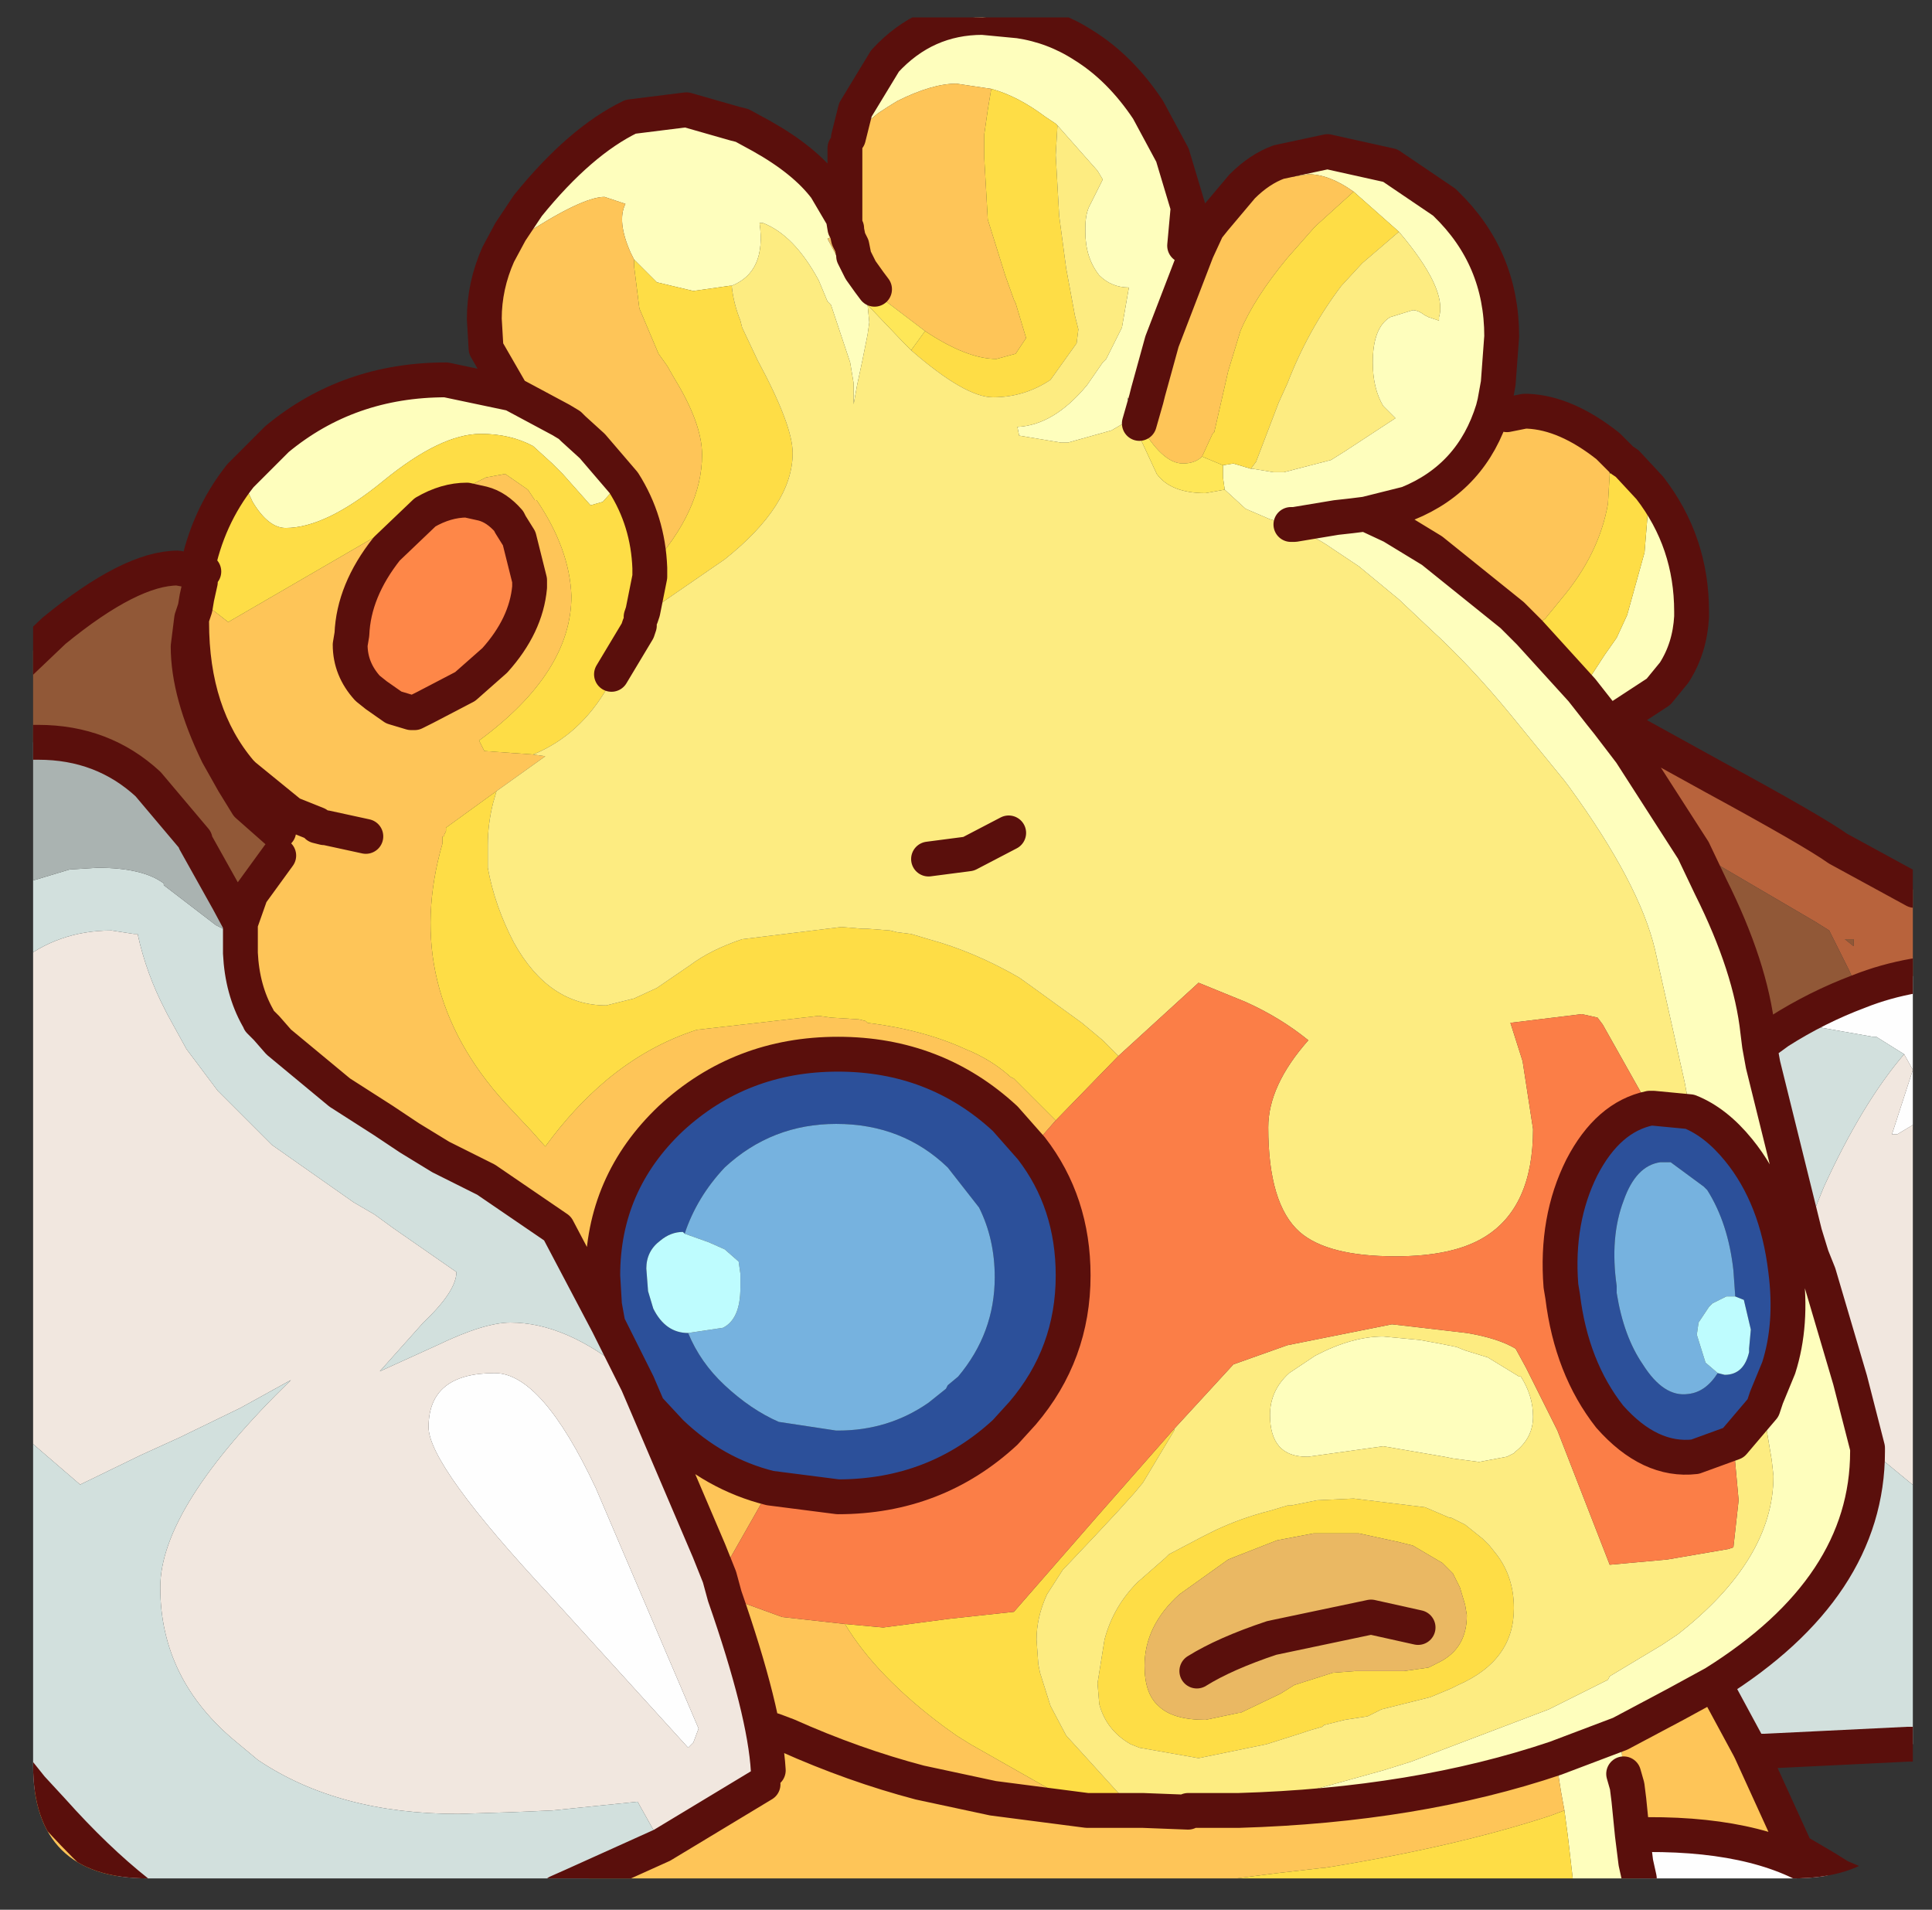 <?xml version="1.0" encoding="UTF-8" standalone="no"?>
<svg xmlns:ffdec="https://www.free-decompiler.com/flash" xmlns:xlink="http://www.w3.org/1999/xlink" ffdec:objectType="frame" height="54.8px" width="55.45px" xmlns="http://www.w3.org/2000/svg">
  <rect width="100%" height="100%" fill="#333333" stroke="none"/>
  <g transform="matrix(1.0, 0.0, 0.0, 1.0, 0.95, 0.5)">
    <clipPath id="clipPath0" transform="matrix(1.0, 0.0, 0.0, 1.0, 0.0, 0.0)">
      <path d="M50.5 0.0 Q53.95 0.0 53.95 3.3 L53.95 50.15 Q53.95 53.4 50.5 53.4 L3.3 53.4 Q0.0 53.4 0.0 50.15 L0.0 3.3 Q0.0 0.0 3.3 0.0 L50.5 0.0" fill="#000000" fill-rule="evenodd" stroke="none"/>
    </clipPath>
    <g clip-path="url(#clipPath0)">
      <use ffdec:characterId="2" height="54.8" transform="matrix(1.0, 0.0, 0.0, 1.0, -0.95, -0.5)" width="55.45" xlink:href="#shape1"/>
    </g>
    <use ffdec:characterId="3" height="53.4" transform="matrix(1.0, 0.0, 0.0, 1.0, 0.0, 0.0)" width="53.95" xlink:href="#shape2"/>
  </g>
  <defs>
    <g id="shape1" transform="matrix(1.0, 0.0, 0.0, 1.0, 0.95, 0.5)">
      <path d="M35.75 4.15 L37.15 3.85 38.95 4.25 40.5 5.3 40.55 5.35 Q42.15 6.9 42.15 9.15 L42.05 10.5 41.95 11.05 41.9 11.25 Q41.3 13.2 39.45 13.95 L38.25 14.25 37.85 14.3 37.4 14.35 36.2 14.55 36.1 14.55 36.2 14.55 37.4 14.35 37.85 14.3 38.25 14.25 39.0 14.6 40.15 15.3 42.45 17.15 42.5 17.2 42.95 17.65 44.45 19.3 45.1 18.3 45.45 17.8 45.75 17.15 46.25 15.35 46.4 13.5 Q47.6 15.05 47.6 17.05 L47.6 17.2 Q47.55 18.1 47.1 18.8 L46.65 19.35 45.35 20.2 45.2 20.25 45.0 20.0 44.45 19.3 45.0 20.0 45.2 20.25 45.85 21.1 47.65 23.9 48.15 24.95 Q49.3 27.25 49.5 29.1 L49.55 29.5 49.65 30.05 50.85 34.9 51.05 35.55 51.25 36.05 52.15 39.1 52.65 41.05 52.65 41.15 Q52.65 45.05 48.25 47.8 L47.15 48.4 45.55 49.25 43.7 49.95 45.55 49.25 45.65 50.4 45.7 50.75 45.6 50.8 45.7 51.0 45.8 51.15 45.9 52.15 46.0 52.95 46.1 53.4 46.1 53.5 46.1 53.7 46.15 53.8 44.25 53.8 44.2 53.5 44.05 52.2 43.95 51.45 43.85 50.9 43.7 49.95 Q39.7 51.3 34.6 51.45 L38.75 50.3 39.55 50.05 43.5 48.55 45.2 47.7 45.25 47.6 46.75 46.7 47.2 46.4 Q49.95 44.25 49.95 41.85 L49.9 41.4 49.65 39.9 49.75 39.6 50.1 38.75 Q50.5 37.5 50.3 35.95 50.05 33.85 48.95 32.5 48.3 31.7 47.55 31.4 L47.55 31.35 47.4 30.55 46.55 26.75 Q46.1 24.85 44.1 22.1 L43.95 21.9 42.4 20.0 Q41.25 18.6 40.1 17.55 L39.2 16.7 38.05 15.75 37.3 15.25 Q36.95 15.0 36.6 14.85 L36.1 14.55 35.85 14.5 35.5 14.4 34.8 14.1 34.2 13.55 34.15 13.2 34.15 12.85 34.45 12.8 34.95 12.95 35.0 12.95 35.6 13.05 35.9 13.05 37.25 12.7 37.65 12.45 39.1 11.5 38.75 11.15 Q38.45 10.65 38.45 9.9 38.45 8.9 38.95 8.6 L39.6 8.4 Q39.75 8.4 39.95 8.55 L40.05 8.6 40.35 8.7 40.35 8.6 Q40.6 7.8 39.2 6.15 L37.9 5.0 Q37.2 4.5 36.6 4.5 L35.95 4.6 35.75 4.15 M5.95 13.15 L7.0 12.1 Q9.05 10.4 11.85 10.4 L13.75 10.8 15.15 11.55 15.4 11.7 15.5 11.8 16.05 12.3 16.95 13.35 16.75 13.45 16.35 13.9 16.0 14.0 15.2 13.1 15.1 13.0 14.9 12.8 14.35 12.3 Q13.7 11.95 12.85 11.95 11.7 11.95 10.05 13.3 8.4 14.65 7.25 14.65 6.75 14.65 6.3 13.9 L5.95 13.15 M13.7 6.15 L14.2 5.4 Q15.7 3.55 17.15 2.85 L18.75 2.65 20.15 3.05 20.35 3.1 20.9 3.4 Q22.15 4.1 22.75 4.9 L23.25 5.75 23.15 5.85 23.15 6.2 22.8 6.35 23.25 7.2 23.35 7.4 23.4 7.5 23.8 8.05 23.95 8.25 24.0 8.75 23.95 9.1 23.8 9.85 23.65 10.55 23.55 11.1 23.55 10.5 23.45 9.9 22.9 8.25 22.8 8.15 22.55 7.55 Q21.85 6.25 20.95 5.9 L20.85 5.9 Q21.05 7.3 20.05 7.7 L20.0 7.7 18.95 7.85 17.9 7.6 17.25 6.95 17.15 6.75 Q16.75 5.85 17.0 5.35 L16.4 5.15 Q15.75 5.15 14.0 6.3 L13.7 6.15 M23.4 3.45 L23.6 2.65 24.45 1.25 Q25.6 0.0 27.25 0.0 L28.3 0.1 Q29.3 0.25 30.15 0.8 31.2 1.45 32.0 2.65 L32.7 3.95 33.15 5.45 33.05 6.55 33.4 6.7 32.4 9.3 32.0 10.75 31.95 10.95 31.5 11.05 31.4 10.9 31.45 11.05 31.5 11.1 31.55 11.5 30.95 11.85 29.7 12.2 29.5 12.2 28.3 12.0 28.25 11.75 Q29.3 11.7 30.25 10.55 L30.7 9.9 30.8 9.8 31.25 8.9 31.45 7.75 Q30.95 7.75 30.6 7.4 30.2 6.9 30.2 6.15 L30.2 6.05 Q30.2 5.6 30.35 5.35 L30.7 4.65 30.55 4.4 29.4 3.1 29.35 3.05 29.05 2.85 Q28.25 2.25 27.5 2.05 L26.5 1.9 Q25.8 1.9 24.8 2.4 24.55 2.55 24.25 2.75 L23.4 3.45 M42.65 39.0 L42.7 39.0 Q43.05 39.55 43.05 40.15 43.05 40.75 42.55 41.15 L42.5 41.2 42.3 41.3 41.5 41.45 40.75 41.35 40.5 41.3 38.75 41.0 36.6 41.3 36.55 41.3 Q35.5 41.3 35.5 40.1 35.5 39.4 36.05 38.9 L36.8 38.4 Q37.85 37.85 38.75 37.85 L39.8 37.95 40.35 38.05 40.85 38.15 41.1 38.25 41.75 38.45 42.65 39.0 M5.95 21.65 L6.05 21.75 7.4 22.85 7.0 23.35 6.15 22.6 5.75 21.95 5.95 21.65" fill="#ffffbe" fill-rule="evenodd" stroke="none"/>
      <path d="M35.75 4.15 L35.95 4.6 36.6 4.5 Q37.2 4.5 37.9 5.0 L36.85 5.95 36.75 6.05 36.0 6.9 Q35.05 8.05 34.65 9.0 L34.3 10.15 33.9 11.9 33.85 11.95 33.55 12.6 Q33.35 12.8 33.0 12.8 32.4 12.8 31.75 11.65 L31.95 10.95 32.0 10.75 32.4 9.3 33.4 6.7 33.7 6.05 33.9 5.8 34.7 4.85 Q35.2 4.35 35.75 4.15 M39.45 13.95 Q41.3 13.2 41.9 11.25 L42.3 11.4 42.8 11.3 42.9 11.3 Q44.0 11.35 45.2 12.3 L45.25 13.1 45.2 13.95 Q44.95 15.4 43.85 16.7 L43.4 17.25 43.2 17.4 42.95 17.65 42.5 17.2 42.45 17.15 40.15 15.3 39.0 14.6 39.45 13.95 M49.3 49.75 L50.6 52.6 51.45 53.1 51.35 53.3 Q49.45 52.05 45.9 52.15 L45.8 51.15 45.75 50.75 45.65 50.4 45.75 50.75 45.8 51.15 45.7 51.0 45.6 50.8 45.7 50.75 45.65 50.4 45.55 49.25 47.15 48.4 48.25 47.8 49.25 49.65 49.3 49.75 M29.8 53.8 L21.8 53.8 19.75 53.8 15.55 53.8 15.5 53.6 18.05 52.45 20.95 50.7 21.1 50.3 Q21.0 48.6 19.85 45.3 L21.5 45.9 23.3 46.1 Q24.2 47.6 26.15 49.05 L26.5 49.3 26.9 49.55 30.25 51.45 27.55 51.1 25.45 50.65 Q23.55 50.15 21.65 49.3 L21.25 49.15 21.65 49.3 Q23.55 50.15 25.45 50.65 L27.55 51.1 30.25 51.45 31.0 51.45 31.15 51.45 31.85 51.45 33.15 51.5 33.15 51.45 34.6 51.45 Q39.7 51.3 43.7 49.95 L43.85 50.9 43.95 51.45 43.55 51.6 Q40.8 52.5 37.05 53.1 L37.0 53.1 35.7 53.25 33.75 53.5 29.8 53.8 M3.0 53.8 L-0.45 53.8 -0.45 52.7 -0.45 50.3 -0.05 50.8 0.55 51.45 Q1.8 52.85 3.0 53.8 M13.75 10.8 L13.0 9.5 12.95 8.65 Q12.95 7.7 13.35 6.8 L13.7 6.15 14.0 6.3 Q15.75 5.15 16.4 5.15 L17.0 5.35 Q16.75 5.85 17.15 6.75 L17.25 6.95 17.25 7.15 17.4 8.35 17.95 9.65 18.2 10.0 18.4 10.35 Q19.2 11.65 19.2 12.55 19.2 14.15 17.7 15.8 17.65 14.45 16.95 13.35 L16.05 12.3 15.5 11.8 15.4 11.7 15.15 11.55 13.75 10.8 M23.3 6.05 L23.3 5.9 23.3 5.75 23.3 4.5 23.3 3.75 23.4 3.45 24.25 2.75 Q24.55 2.55 24.8 2.4 25.8 1.9 26.5 1.9 L27.5 2.05 27.4 2.65 27.3 3.35 27.3 4.05 27.4 5.8 27.9 7.4 28.15 8.1 28.2 8.2 28.5 9.2 28.2 9.65 27.65 9.8 Q26.8 9.8 25.6 9.0 L24.35 8.05 24.15 7.8 24.0 7.6 23.75 7.25 23.65 7.05 23.55 6.85 23.55 6.8 23.5 6.55 23.4 6.35 23.35 6.1 23.35 6.05 23.3 6.05 M14.35 21.15 L14.7 21.2 13.3 22.2 11.85 23.25 11.85 23.35 11.8 23.45 11.8 23.5 11.75 23.5 11.75 23.65 11.75 23.7 Q10.55 27.85 13.55 31.15 L14.3 31.95 14.7 32.4 Q15.5 31.3 16.45 30.5 17.65 29.5 19.05 29.05 L22.55 28.65 22.9 28.7 23.7 28.75 23.9 28.8 23.95 28.85 Q25.55 29.05 26.75 29.6 27.5 29.9 28.05 30.4 L28.15 30.45 29.35 31.65 28.65 32.45 27.9 31.6 Q25.9 29.75 23.1 29.75 20.3 29.75 18.3 31.6 16.35 33.45 16.35 36.1 L16.4 36.95 16.5 37.5 15.05 34.75 13.0 33.35 11.7 32.7 10.8 32.15 10.05 31.65 8.8 30.85 7.05 29.4 6.7 29.0 6.5 28.8 6.45 28.7 Q6.0 27.9 5.95 26.85 L5.95 26.65 5.95 26.2 5.95 26.05 5.95 26.0 6.25 25.15 7.05 24.05 7.05 23.35 7.0 23.35 7.4 22.85 6.05 21.75 5.95 21.65 Q4.55 20.0 4.55 17.35 L4.55 17.25 4.65 16.95 4.7 16.65 5.6 17.35 11.2 14.1 13.0 13.2 13.55 13.1 14.2 13.55 14.4 13.85 14.45 13.85 Q15.4 15.25 15.45 16.6 15.45 18.8 12.8 20.75 L12.95 21.05 14.35 21.15 M21.15 42.2 L19.7 44.75 19.4 44.0 17.65 39.9 18.3 40.6 Q19.55 41.8 21.15 42.2 M9.1 18.0 Q9.1 18.7 9.6 19.25 L9.85 19.45 10.35 19.8 10.85 19.95 10.95 19.95 11.25 19.8 12.4 19.2 13.25 18.45 Q14.15 17.45 14.25 16.35 L14.25 16.15 13.95 14.95 13.7 14.55 13.65 14.45 Q13.3 14.05 12.9 13.95 L12.45 13.85 Q11.85 13.85 11.25 14.2 L10.15 15.25 Q9.2 16.45 9.15 17.7 L9.1 18.0 M8.15 23.2 L8.15 23.15 7.4 22.85 8.15 23.15 8.15 23.2 8.0 23.35 8.4 23.25 8.35 23.25 8.15 23.2 M9.55 23.5 L8.4 23.25 9.55 23.5 M-0.45 52.7 L-0.35 52.05 -0.05 50.8 -0.35 52.05 -0.45 52.7" fill="#ffc658" fill-rule="evenodd" stroke="none"/>
      <path d="M37.9 5.0 L39.2 6.15 38.15 7.05 37.55 7.7 Q36.6 8.95 36.0 10.5 L35.75 11.05 35.1 12.75 34.95 12.95 34.45 12.8 34.15 12.85 33.55 12.6 33.85 11.95 33.9 11.9 34.3 10.15 34.65 9.0 Q35.05 8.05 36.0 6.9 L36.75 6.05 36.85 5.95 37.9 5.0 M45.6 12.7 L45.75 12.8 46.4 13.5 46.25 15.35 45.75 17.15 45.45 17.8 45.1 18.3 44.45 19.3 42.95 17.65 43.2 17.4 43.4 17.25 43.85 16.7 Q44.95 15.4 45.2 13.95 L45.25 13.1 45.6 12.7 M44.25 53.8 L29.8 53.8 33.75 53.5 35.7 53.25 37.0 53.1 37.05 53.1 Q40.8 52.5 43.55 51.6 L43.95 51.45 44.05 52.2 44.2 53.5 44.25 53.8 M4.7 15.9 Q5.0 14.35 5.95 13.15 L6.3 13.9 Q6.75 14.65 7.25 14.65 8.4 14.65 10.05 13.3 11.7 11.95 12.85 11.95 13.7 11.95 14.35 12.3 L14.9 12.8 15.1 13.0 15.2 13.1 16.0 14.0 16.35 13.9 16.75 13.45 16.95 13.35 Q17.65 14.45 17.7 15.8 19.2 14.15 19.2 12.55 19.2 11.65 18.4 10.35 L18.2 10.0 17.95 9.65 17.4 8.35 17.25 7.15 17.25 6.95 17.9 7.6 18.95 7.85 20.0 7.7 20.05 7.7 Q20.1 8.2 20.3 8.7 L20.35 8.9 20.8 9.85 Q21.8 11.7 21.8 12.5 21.8 14.0 19.85 15.55 L17.6 17.1 17.45 17.2 17.4 17.45 17.35 17.6 16.6 18.85 16.5 19.2 Q15.7 20.6 14.35 21.15 L12.95 21.05 12.8 20.75 Q15.45 18.8 15.45 16.6 15.4 15.25 14.45 13.85 L14.4 13.85 14.2 13.55 13.55 13.1 13.0 13.2 11.2 14.1 5.6 17.35 4.7 16.65 4.8 16.2 4.9 15.9 4.7 15.9 M32.75 40.5 L32.75 40.55 31.85 42.05 31.6 42.35 31.15 42.85 30.45 43.6 29.55 44.55 29.1 45.25 Q28.8 45.9 28.8 46.55 L28.85 47.25 28.9 47.5 29.2 48.45 29.65 49.3 31.15 50.95 31.0 51.45 30.25 51.45 26.9 49.55 26.5 49.3 26.15 49.05 Q24.2 47.6 23.3 46.1 L24.4 46.2 26.3 45.95 28.15 45.75 30.55 43.0 32.75 40.5 M40.7 43.05 L41.1 43.25 41.6 43.65 41.8 43.85 42.0 44.1 Q42.5 44.75 42.5 45.65 42.5 47.15 40.9 47.85 L40.7 47.95 40.1 48.2 38.7 48.55 38.3 48.75 37.65 48.85 37.05 49.0 37.0 49.05 36.65 49.15 36.35 49.25 35.4 49.55 33.45 49.95 31.75 49.65 31.5 49.55 Q30.8 49.15 30.6 48.4 L30.55 47.8 30.75 46.55 Q31.0 45.6 31.7 44.9 L32.5 44.2 32.6 44.1 33.55 43.6 33.95 43.4 Q34.7 43.05 35.5 42.85 L36.0 42.7 36.1 42.7 36.85 42.55 37.9 42.5 39.95 42.75 40.65 43.05 40.7 43.05 M41.15 45.85 L41.1 45.55 40.95 45.05 40.75 44.65 40.65 44.55 40.45 44.35 39.6 43.85 39.2 43.75 38.05 43.5 37.4 43.5 37.0 43.5 36.75 43.5 35.7 43.7 34.55 44.15 34.3 44.25 33.95 44.5 32.9 45.25 Q31.9 46.15 31.9 47.3 31.9 48.1 32.3 48.45 32.7 48.85 33.65 48.85 L34.6 48.65 34.65 48.65 35.8 48.1 36.2 47.85 37.3 47.5 37.95 47.45 39.25 47.45 39.35 47.45 40.05 47.35 40.35 47.2 Q41.15 46.8 41.15 45.85 M27.5 2.05 Q28.25 2.25 29.05 2.85 L29.35 3.05 29.4 3.1 29.35 3.95 29.45 5.7 29.65 7.2 29.9 8.55 30.0 8.95 29.95 9.35 29.2 10.4 Q28.45 10.9 27.55 10.9 26.75 10.9 25.2 9.55 L25.6 9.0 Q26.8 9.8 27.65 9.8 L28.2 9.65 28.5 9.2 28.2 8.2 28.15 8.1 27.9 7.4 27.4 5.8 27.3 4.05 27.3 3.35 27.4 2.65 27.5 2.05 M13.3 22.2 L13.2 22.55 Q13.05 23.15 13.05 23.75 L13.05 24.4 Q13.25 25.5 13.8 26.55 14.8 28.35 16.45 28.35 L17.25 28.15 17.9 27.85 18.85 27.2 Q19.45 26.75 20.35 26.45 L23.2 26.1 23.8 26.15 23.85 26.15 23.95 26.15 24.6 26.2 24.8 26.25 25.2 26.3 25.7 26.45 Q27.0 26.8 28.3 27.55 L28.65 27.8 30.1 28.85 30.7 29.35 31.15 29.8 29.35 31.65 28.15 30.45 28.05 30.4 Q27.5 29.9 26.75 29.6 25.55 29.05 23.95 28.85 L23.9 28.8 23.7 28.75 22.9 28.7 22.55 28.65 19.05 29.05 Q17.65 29.5 16.45 30.5 15.5 31.3 14.7 32.4 L14.3 31.95 13.55 31.15 Q10.55 27.85 11.75 23.7 L11.75 23.65 11.75 23.5 11.8 23.5 11.8 23.45 11.85 23.35 11.85 23.25 13.3 22.2 M17.7 15.8 L17.7 16.05 17.7 15.95 17.7 15.8 M17.45 17.2 L17.5 17.05 17.7 16.05 17.5 17.05 17.45 17.2" fill="#ffde46" fill-rule="evenodd" stroke="none"/>
      <path d="M39.2 6.15 Q40.6 7.8 40.35 8.6 L40.35 8.7 40.05 8.6 39.95 8.55 Q39.75 8.4 39.6 8.4 L38.95 8.6 Q38.45 8.9 38.45 9.9 38.45 10.65 38.75 11.15 L39.1 11.5 37.65 12.45 37.25 12.7 35.9 13.05 35.6 13.05 35.0 12.95 34.95 12.95 35.1 12.75 35.75 11.05 36.0 10.5 Q36.6 8.95 37.55 7.7 L38.15 7.05 39.2 6.15 M34.2 13.55 L34.8 14.1 35.5 14.4 35.85 14.5 36.1 14.55 36.6 14.85 Q36.95 15.0 37.3 15.25 L38.05 15.75 39.2 16.7 40.1 17.55 Q41.25 18.6 42.4 20.0 L43.95 21.9 44.1 22.1 Q46.1 24.85 46.55 26.75 L47.4 30.55 47.55 31.35 47.55 31.4 46.5 31.3 46.4 31.3 45.05 28.9 44.9 28.7 44.45 28.6 42.4 28.85 42.75 29.95 43.05 31.9 Q43.05 34.15 41.65 35.0 40.75 35.55 39.1 35.55 37.15 35.55 36.35 34.85 35.45 34.05 35.45 31.85 35.45 30.65 36.6 29.35 35.8 28.7 34.8 28.25 L33.45 27.7 31.15 29.8 30.7 29.35 30.1 28.85 28.65 27.8 28.3 27.55 Q27.0 26.8 25.7 26.45 L25.2 26.3 24.8 26.25 24.6 26.2 23.95 26.15 23.85 26.15 23.8 26.15 23.2 26.1 20.35 26.45 Q19.45 26.75 18.85 27.2 L17.9 27.85 17.25 28.15 16.45 28.35 Q14.8 28.35 13.8 26.55 13.25 25.5 13.05 24.4 L13.05 23.75 Q13.05 23.15 13.2 22.55 L13.3 22.2 14.7 21.2 14.35 21.15 Q15.7 20.6 16.5 19.2 L16.6 18.85 17.35 17.6 17.4 17.45 17.45 17.2 17.6 17.1 19.85 15.55 Q21.8 14.0 21.8 12.5 21.8 11.7 20.8 9.85 L20.35 8.9 20.3 8.7 Q20.1 8.2 20.05 7.7 21.05 7.3 20.85 5.9 L20.95 5.9 Q21.85 6.25 22.55 7.55 L22.8 8.15 22.9 8.25 23.45 9.9 23.55 10.5 23.55 11.1 23.65 10.55 23.8 9.85 23.95 9.1 24.0 8.75 23.95 8.25 25.0 9.35 25.2 9.55 Q26.75 10.9 27.55 10.9 28.45 10.9 29.2 10.4 L29.95 9.35 30.0 8.95 29.9 8.55 29.65 7.2 29.45 5.7 29.35 3.95 29.4 3.1 30.55 4.4 30.7 4.65 30.35 5.35 Q30.2 5.6 30.2 6.05 L30.2 6.15 Q30.2 6.9 30.6 7.4 30.95 7.75 31.45 7.75 L31.25 8.9 30.8 9.8 30.7 9.9 30.25 10.55 Q29.3 11.7 28.25 11.75 L28.3 12.0 29.5 12.2 29.7 12.2 30.95 11.85 31.55 11.5 31.6 11.7 32.25 13.1 Q32.65 13.65 33.65 13.65 L34.2 13.55 M15.55 53.8 L15.05 53.8 15.5 53.6 15.55 53.8 M49.65 39.9 L49.9 41.4 49.95 41.85 Q49.95 44.25 47.2 46.4 L46.75 46.7 45.25 47.6 45.2 47.7 43.5 48.55 39.55 50.05 38.75 50.3 34.6 51.45 33.15 51.45 33.15 51.5 31.85 51.45 31.15 50.95 29.65 49.3 29.2 48.45 28.9 47.5 28.85 47.25 28.8 46.55 Q28.8 45.9 29.1 45.25 L29.55 44.55 30.45 43.6 31.15 42.85 31.6 42.35 31.85 42.05 32.75 40.55 32.75 40.5 34.45 38.65 36.0 38.1 39.0 37.5 41.15 37.75 Q42.05 37.9 42.55 38.2 L42.85 38.75 43.75 40.55 45.25 44.4 46.9 44.25 48.65 43.95 48.8 43.9 48.95 42.55 48.8 40.9 49.65 39.9 M42.65 39.0 L41.75 38.45 41.1 38.25 40.85 38.15 40.35 38.05 39.8 37.95 38.75 37.85 Q37.85 37.85 36.8 38.4 L36.05 38.9 Q35.5 39.4 35.5 40.1 35.5 41.3 36.55 41.3 L36.6 41.3 38.75 41.0 40.5 41.3 40.75 41.35 41.5 41.45 42.3 41.3 42.5 41.2 42.55 41.15 Q43.05 40.75 43.05 40.15 43.05 39.55 42.7 39.0 L42.65 39.0 M40.7 43.05 L40.65 43.05 39.95 42.75 37.9 42.5 36.85 42.55 36.1 42.7 36.0 42.7 35.5 42.85 Q34.7 43.05 33.95 43.4 L33.55 43.6 32.6 44.1 32.5 44.2 31.7 44.9 Q31.0 45.6 30.75 46.55 L30.55 47.8 30.6 48.4 Q30.8 49.15 31.5 49.55 L31.75 49.65 33.45 49.95 35.4 49.55 36.35 49.25 36.65 49.15 37.0 49.05 37.05 49.0 37.65 48.85 38.3 48.75 38.7 48.55 40.1 48.2 40.7 47.95 40.9 47.85 Q42.5 47.15 42.5 45.65 42.5 44.75 42.0 44.1 L41.8 43.85 41.6 43.65 41.1 43.25 40.7 43.05 M31.5 11.05 L31.95 10.95 31.5 11.1 31.5 11.05 M25.7 24.15 L26.85 24.0 28.0 23.4 26.85 24.0 25.7 24.15" fill="#feed82" fill-rule="evenodd" stroke="none"/>
      <path d="M45.35 20.2 L48.25 21.8 Q51.1 23.35 51.8 23.85 L54.0 25.05 54.0 27.5 Q53.15 27.65 52.4 27.95 L52.1 27.3 51.55 26.2 51.15 25.95 47.65 23.9 45.85 21.1 45.2 20.25 45.35 20.2 M52.0 26.45 L52.25 26.65 52.25 26.45 52.0 26.45" fill="#b9633c" fill-rule="evenodd" stroke="none"/>
      <path d="M54.0 27.5 L54.0 31.75 53.5 32.05 53.35 32.05 53.95 30.2 53.7 29.75 52.9 29.25 52.8 29.25 51.1 28.95 50.1 29.1 Q51.2 28.4 52.4 27.95 53.15 27.65 54.0 27.5 M51.85 53.35 L52.2 53.5 52.3 53.8 49.8 53.8 47.8 53.55 46.1 53.5 46.1 53.4 46.0 52.95 45.9 52.15 Q49.45 52.05 51.35 53.3 L51.85 53.35 M11.35 40.45 Q11.35 38.9 13.25 38.9 14.6 38.9 16.15 42.2 L19.1 49.1 18.95 49.5 18.8 49.65 14.85 45.3 Q11.35 41.55 11.35 40.45" fill="#ffffff" fill-rule="evenodd" stroke="none"/>
      <path d="M54.0 31.75 L54.0 42.15 53.15 41.45 52.65 41.05 52.15 39.1 51.25 36.05 51.05 35.55 50.85 34.9 51.4 33.55 Q52.5 31.15 53.7 29.75 L53.95 30.2 53.35 32.05 53.5 32.05 54.0 31.75 M-0.45 40.55 L-0.45 27.15 Q0.7 26.2 2.25 26.2 L2.9 26.3 3.0 26.3 Q3.25 27.45 3.8 28.5 L3.85 28.6 4.4 29.6 5.3 30.8 6.7 32.2 6.85 32.35 9.2 34.0 9.8 34.35 10.35 34.75 12.15 36.0 Q12.15 36.55 11.2 37.45 L9.95 38.85 11.6 38.1 Q12.95 37.45 13.7 37.45 15.3 37.45 17.05 38.9 L17.35 39.2 17.65 39.9 19.4 44.0 19.7 44.75 19.85 45.3 Q21.0 48.6 21.1 50.3 L20.95 50.7 18.05 52.45 17.35 51.2 14.9 51.45 13.75 51.5 12.2 51.55 Q8.75 51.55 6.45 50.0 L5.85 49.5 Q3.65 47.7 3.65 45.05 3.65 42.75 7.4 39.1 L5.95 39.9 4.2 40.75 3.1 41.25 1.35 42.1 -0.45 40.55 M11.35 40.45 Q11.35 41.55 14.85 45.3 L18.8 49.65 18.95 49.5 19.1 49.1 16.15 42.2 Q14.6 38.9 13.25 38.9 11.35 38.9 11.35 40.45" fill="#f2e8e0" fill-rule="evenodd" stroke="none"/>
      <path d="M-0.45 20.8 L-0.45 18.6 0.6 17.6 Q2.8 15.8 4.15 15.8 L4.7 15.9 4.9 15.9 4.8 16.2 4.7 16.65 4.65 16.95 4.55 17.25 4.45 18.05 Q4.45 19.4 5.3 21.15 L5.75 21.95 6.15 22.6 7.0 23.35 7.05 23.35 7.05 24.05 6.25 25.15 5.95 26.0 5.6 25.35 4.65 23.65 4.65 23.6 3.3 22.0 Q2.0 20.8 0.15 20.8 L-0.45 20.8 M47.65 23.9 L51.15 25.95 51.55 26.2 52.1 27.3 52.4 27.95 Q51.2 28.4 50.1 29.1 L49.55 29.5 49.5 29.1 Q49.3 27.25 48.15 24.95 L47.65 23.9 M52.0 26.45 L52.25 26.45 52.25 26.65 52.0 26.45" fill="#925837" fill-rule="evenodd" stroke="none"/>
      <path d="M54.0 42.15 L54.0 49.55 53.8 49.55 49.7 49.75 49.3 49.75 49.25 49.65 48.25 47.8 Q52.65 45.05 52.65 41.15 L52.65 41.05 53.15 41.45 54.0 42.15 M15.05 53.8 L3.0 53.8 Q1.8 52.85 0.55 51.45 L-0.05 50.8 -0.45 50.3 -0.45 40.55 1.35 42.1 3.1 41.25 4.2 40.75 5.95 39.9 7.4 39.1 Q3.65 42.75 3.65 45.05 3.65 47.7 5.85 49.5 L6.45 50.0 Q8.75 51.55 12.2 51.55 L13.75 51.5 14.9 51.45 17.35 51.2 18.05 52.45 15.5 53.6 15.05 53.8 M-0.45 27.15 L-0.45 24.9 1.05 24.45 1.85 24.4 Q3.15 24.4 3.75 24.85 L3.75 24.9 5.25 26.05 5.55 26.2 5.95 26.0 5.95 26.05 5.95 26.2 5.95 26.65 5.95 26.85 Q6.0 27.9 6.45 28.7 L6.5 28.8 6.7 29.0 7.05 29.4 8.8 30.85 10.05 31.65 10.8 32.15 11.7 32.7 13.0 33.35 15.05 34.75 16.5 37.5 17.35 39.2 17.05 38.9 Q15.3 37.45 13.7 37.45 12.95 37.45 11.6 38.1 L9.95 38.85 11.2 37.45 Q12.15 36.55 12.15 36.0 L10.35 34.75 9.8 34.35 9.2 34.0 6.85 32.35 6.7 32.2 5.3 30.8 4.4 29.6 3.85 28.6 3.8 28.5 Q3.25 27.45 3.0 26.3 L2.9 26.3 2.25 26.2 Q0.7 26.2 -0.45 27.15 M49.55 29.5 L50.1 29.1 51.1 28.95 52.8 29.25 52.9 29.25 53.7 29.75 Q52.5 31.15 51.4 33.55 L50.85 34.9 49.65 30.05 49.55 29.5" fill="#d3e1de" fill-rule="evenodd" stroke="none"/>
      <path d="M31.15 29.8 L33.45 27.7 34.8 28.25 Q35.8 28.7 36.6 29.35 35.45 30.65 35.45 31.85 35.45 34.05 36.35 34.85 37.15 35.55 39.1 35.55 40.75 35.55 41.65 35.0 43.05 34.15 43.05 31.9 L42.75 29.95 42.4 28.85 44.45 28.6 44.9 28.7 45.05 28.9 46.4 31.3 Q45.2 31.55 44.45 33.0 43.7 34.5 43.85 36.4 L43.9 36.7 Q44.15 38.75 45.25 40.15 46.4 41.45 47.7 41.3 L48.8 40.9 48.95 42.55 48.8 43.9 48.65 43.95 46.9 44.25 45.25 44.4 43.75 40.55 42.85 38.75 42.55 38.2 Q42.05 37.9 41.15 37.75 L39.0 37.5 36.0 38.1 34.45 38.65 32.75 40.5 30.55 43.0 28.15 45.75 26.3 45.95 24.4 46.2 23.3 46.1 21.5 45.9 19.85 45.3 19.7 44.75 21.15 42.2 23.1 42.45 Q25.9 42.45 27.9 40.6 L28.4 40.05 Q29.85 38.35 29.85 36.1 29.85 34.0 28.65 32.45 L29.35 31.65 31.15 29.8" fill="#fc7e47" fill-rule="evenodd" stroke="none"/>
      <path d="M46.4 31.3 L46.5 31.3 47.55 31.4 Q48.3 31.7 48.95 32.5 50.05 33.85 50.3 35.95 50.5 37.5 50.1 38.75 L49.75 39.6 49.65 39.9 48.8 40.9 47.7 41.3 Q46.4 41.45 45.25 40.15 44.15 38.75 43.9 36.7 L43.85 36.4 Q43.7 34.5 44.45 33.0 45.2 31.55 46.4 31.3 M48.85 36.7 L48.85 36.65 48.8 35.95 Q48.65 34.6 48.05 33.65 L47.95 33.55 47.0 32.85 46.7 32.85 Q46.0 32.95 45.65 33.95 45.25 35.0 45.45 36.4 L45.45 36.6 Q45.65 37.85 46.2 38.65 46.8 39.6 47.5 39.5 48.0 39.45 48.35 38.9 L48.55 38.95 Q49.1 38.95 49.25 38.3 L49.25 38.2 49.3 37.65 49.1 36.8 48.85 36.7 M28.65 32.45 Q29.85 34.0 29.85 36.1 29.85 38.35 28.4 40.05 L27.9 40.6 Q25.9 42.45 23.1 42.45 L21.15 42.2 Q19.55 41.8 18.3 40.6 L17.65 39.9 17.35 39.2 16.5 37.5 16.4 36.95 16.35 36.1 Q16.35 33.45 18.3 31.6 20.3 29.75 23.1 29.75 25.9 29.75 27.9 31.6 L28.65 32.45 M18.7 34.9 L18.65 34.85 Q18.3 34.85 18.0 35.1 17.6 35.4 17.6 35.9 L17.65 36.55 17.8 37.05 Q18.15 37.75 18.8 37.75 19.15 38.6 19.85 39.25 20.6 39.95 21.4 40.3 L23.05 40.55 23.1 40.55 Q24.55 40.55 25.7 39.75 L26.2 39.35 26.25 39.25 26.55 39.0 Q27.6 37.75 27.6 36.15 27.6 35.05 27.15 34.15 L26.25 33.0 Q24.95 31.75 23.05 31.75 21.2 31.75 19.85 33.0 19.05 33.85 18.7 34.9" fill="#2c509b" fill-rule="evenodd" stroke="none"/>
      <path d="M48.35 38.9 Q48.0 39.45 47.5 39.5 46.8 39.6 46.2 38.65 45.65 37.85 45.45 36.6 L45.45 36.4 Q45.25 35.0 45.65 33.95 46.0 32.95 46.7 32.85 L47.0 32.85 47.95 33.55 48.05 33.65 Q48.65 34.6 48.8 35.95 L48.85 36.65 48.85 36.7 48.8 36.7 48.6 36.7 48.2 36.9 48.1 37.0 47.8 37.45 47.75 37.8 48.0 38.6 48.35 38.9 M18.8 37.75 L19.8 37.6 Q20.3 37.35 20.3 36.45 L20.3 36.05 20.25 35.7 19.85 35.35 19.4 35.15 18.7 34.9 Q19.05 33.85 19.85 33.0 21.2 31.75 23.05 31.75 24.95 31.75 26.25 33.0 L27.15 34.15 Q27.6 35.05 27.6 36.15 27.6 37.75 26.55 39.0 L26.25 39.25 26.2 39.35 25.7 39.75 Q24.55 40.55 23.1 40.55 L23.05 40.55 21.4 40.3 Q20.6 39.95 19.85 39.25 19.15 38.6 18.8 37.75" fill="#76b3e0" fill-rule="evenodd" stroke="none"/>
      <path d="M48.35 38.9 L48.0 38.6 47.75 37.8 47.8 37.45 48.1 37.0 48.2 36.9 48.6 36.7 48.8 36.7 48.85 36.7 49.1 36.8 49.3 37.65 49.25 38.2 49.25 38.3 Q49.1 38.95 48.55 38.95 L48.35 38.9 M18.8 37.75 Q18.15 37.75 17.8 37.05 L17.65 36.55 17.6 35.9 Q17.6 35.4 18.0 35.1 18.3 34.85 18.65 34.85 L18.7 34.9 19.4 35.15 19.85 35.35 20.25 35.7 20.3 36.05 20.3 36.45 Q20.3 37.35 19.8 37.6 L18.8 37.75" fill="#bffdff" fill-rule="evenodd" stroke="none"/>
      <path d="M41.15 45.85 Q41.15 46.8 40.35 47.2 L40.05 47.35 39.35 47.45 39.25 47.45 37.95 47.45 37.3 47.5 36.2 47.85 35.8 48.1 34.65 48.65 34.6 48.65 33.65 48.85 Q32.7 48.85 32.3 48.45 31.9 48.1 31.9 47.3 31.9 46.15 32.9 45.25 L33.95 44.5 34.3 44.25 34.55 44.15 35.7 43.7 36.75 43.5 37.0 43.5 37.4 43.5 38.05 43.5 39.2 43.75 39.6 43.85 40.45 44.35 40.65 44.55 40.75 44.65 40.95 45.05 41.1 45.55 41.15 45.85 M8.15 23.2 L8.35 23.25 8.4 23.25 8.0 23.35 8.15 23.2 M33.4 47.45 Q34.2 46.95 35.55 46.5 L38.4 45.9 39.75 46.2 38.4 45.9 35.55 46.5 Q34.2 46.95 33.4 47.45" fill="#ebb963" fill-rule="evenodd" stroke="none"/>
      <path d="M34.15 12.85 L34.15 13.2 34.2 13.55 33.65 13.65 Q32.65 13.65 32.25 13.1 L31.6 11.7 31.75 11.65 Q32.4 12.8 33.0 12.8 33.35 12.8 33.55 12.6 L34.15 12.85 M25.2 9.55 L25.0 9.35 23.95 8.25 23.8 8.05 23.4 7.5 23.75 7.25 24.0 7.6 24.15 7.8 24.35 8.05 25.6 9.0 25.2 9.55" fill="#ffe858" fill-rule="evenodd" stroke="none"/>
      <path d="M31.15 50.95 L31.85 51.45 31.15 51.45 31.0 51.45 31.15 50.95 M23.4 7.5 L23.35 7.4 23.25 7.2 22.8 6.35 23.15 6.2 23.65 7.05 23.75 7.25 23.4 7.5" fill="#f0c367" fill-rule="evenodd" stroke="none"/>
      <path d="M9.1 18.0 L9.15 17.7 Q9.2 16.45 10.15 15.25 L11.25 14.2 Q11.85 13.85 12.45 13.85 L12.9 13.95 Q13.3 14.05 13.65 14.45 L13.7 14.55 13.95 14.95 14.25 16.15 14.25 16.35 Q14.15 17.45 13.25 18.45 L12.4 19.2 11.25 19.8 10.95 19.95 10.85 19.95 10.35 19.8 9.85 19.45 9.6 19.25 Q9.1 18.7 9.1 18.0" fill="#ff8848" fill-rule="evenodd" stroke="none"/>
      <path d="M-0.45 24.9 L-0.45 20.8 0.15 20.8 Q2.0 20.8 3.3 22.0 L4.65 23.6 4.65 23.65 5.6 25.35 5.95 26.0 5.55 26.2 5.25 26.05 3.75 24.9 3.75 24.85 Q3.15 24.4 1.85 24.4 L1.05 24.45 -0.45 24.9" fill="#abb4b2" fill-rule="evenodd" stroke="none"/>
      <path d="M46.2 53.8 L46.15 53.8 46.1 53.7 46.2 53.8" fill="#eee4dd" fill-rule="evenodd" stroke="none"/>
      <path d="M49.8 53.8 L46.2 53.8 46.1 53.7 46.1 53.5 47.8 53.55 49.8 53.8" fill="#cdc5be" fill-rule="evenodd" stroke="none"/>
      <path d="M41.9 11.25 L41.95 11.05 42.05 10.5 42.15 9.15 Q42.15 6.9 40.55 5.35 L40.5 5.3 38.95 4.25 37.15 3.85 35.75 4.15 Q35.2 4.35 34.7 4.85 L33.9 5.8 33.7 6.05 33.4 6.7 32.4 9.3 32.0 10.75 31.95 10.95 31.75 11.65 M36.1 14.55 L36.2 14.55 37.4 14.35 37.85 14.3 38.25 14.25 39.45 13.95 Q41.3 13.2 41.9 11.25 M42.3 11.4 L42.8 11.3 42.9 11.3 Q44.0 11.35 45.2 12.3 L45.6 12.7 45.75 12.8 46.4 13.5 Q47.6 15.05 47.6 17.05 L47.6 17.2 Q47.55 18.1 47.1 18.8 L46.65 19.35 45.35 20.2 48.25 21.8 Q51.1 23.35 51.8 23.85 L54.0 25.05 M54.0 49.55 L53.8 49.55 49.7 49.75 49.3 49.75 50.6 52.6 51.45 53.1 51.85 53.35 52.2 53.5 52.3 53.8 M-0.45 18.6 L0.6 17.6 Q2.8 15.8 4.15 15.8 L4.7 15.9 Q5.0 14.35 5.95 13.15 L7.0 12.1 Q9.05 10.4 11.85 10.4 L13.75 10.8 13.0 9.5 12.95 8.65 Q12.95 7.7 13.35 6.8 L13.7 6.15 14.2 5.4 Q15.7 3.55 17.15 2.85 L18.75 2.65 20.15 3.05 20.35 3.1 20.9 3.4 Q22.15 4.1 22.75 4.9 L23.25 5.75 23.3 6.05 23.3 5.9 23.3 5.75 23.3 4.5 23.3 3.75 M23.4 3.45 L23.6 2.65 24.45 1.25 Q25.6 0.0 27.25 0.0 L28.3 0.1 Q29.3 0.25 30.15 0.8 31.2 1.45 32.0 2.65 L32.7 3.95 33.15 5.45 33.05 6.55 M39.0 14.6 L40.15 15.3 42.45 17.15 42.5 17.2 42.95 17.65 44.45 19.3 45.0 20.0 45.2 20.25 45.35 20.2 M47.65 23.9 L45.85 21.1 45.2 20.25 M47.65 23.9 L48.15 24.95 Q49.3 27.25 49.5 29.1 L49.55 29.5 50.1 29.1 Q51.2 28.4 52.4 27.95 53.15 27.65 54.0 27.5 M50.85 34.9 L51.05 35.55 51.25 36.05 52.15 39.1 52.65 41.05 52.65 41.15 Q52.65 45.05 48.25 47.8 L49.25 49.65 49.3 49.75 M49.55 29.5 L49.65 30.05 50.85 34.9 M46.4 31.3 L46.5 31.3 47.55 31.4 Q48.3 31.7 48.95 32.5 50.05 33.85 50.3 35.95 50.5 37.5 50.1 38.75 L49.75 39.6 49.65 39.9 48.8 40.9 47.7 41.3 Q46.4 41.45 45.25 40.15 44.15 38.75 43.9 36.7 L43.85 36.4 Q43.7 34.5 44.45 33.0 45.2 31.55 46.4 31.3 M34.6 51.45 Q39.7 51.3 43.7 49.95 L45.55 49.25 47.15 48.4 48.25 47.8 M31.85 51.45 L33.15 51.5 33.15 51.45 34.6 51.45 M17.4 17.45 L17.35 17.6 16.6 18.85 M28.65 32.45 Q29.85 34.0 29.85 36.1 29.85 38.35 28.4 40.05 L27.9 40.6 Q25.9 42.45 23.1 42.45 L21.15 42.2 Q19.55 41.8 18.3 40.6 L17.65 39.9 19.4 44.0 19.7 44.75 19.85 45.3 Q21.0 48.6 21.1 50.3 M23.65 7.05 L23.55 6.85 23.55 6.8 23.5 6.55 23.4 6.35 23.35 6.1 23.35 6.05 23.3 6.05 M23.65 7.05 L23.75 7.25 24.0 7.6 24.15 7.8 M28.0 23.4 L26.85 24.0 25.7 24.15 M38.25 14.25 L39.0 14.6 M13.75 10.8 L15.15 11.55 15.4 11.7 15.5 11.8 16.05 12.3 16.95 13.35 Q17.65 14.45 17.7 15.8 L17.7 15.95 17.7 16.05 17.5 17.05 17.45 17.2 M9.1 18.0 Q9.1 18.7 9.6 19.25 L9.85 19.45 10.35 19.8 10.85 19.95 10.95 19.95 11.25 19.8 12.4 19.2 13.25 18.45 Q14.15 17.45 14.25 16.35 L14.25 16.15 13.95 14.95 13.7 14.55 13.65 14.45 Q13.3 14.05 12.9 13.95 L12.45 13.85 Q11.85 13.85 11.25 14.2 L10.15 15.25 Q9.2 16.45 9.15 17.7 L9.1 18.0 M4.8 16.2 L4.7 16.65 4.65 16.95 4.55 17.25 4.55 17.35 Q4.55 20.0 5.95 21.65 L6.05 21.75 7.4 22.85 8.15 23.15 8.15 23.2 8.35 23.25 8.4 23.25 9.55 23.5 M4.7 15.9 L4.9 15.9 M4.55 17.25 L4.45 18.05 Q4.45 19.4 5.3 21.15 L5.75 21.95 5.95 21.65 M5.95 26.0 L5.6 25.35 4.65 23.65 4.65 23.6 3.3 22.0 Q2.0 20.8 0.15 20.8 L-0.45 20.8 M5.95 26.0 L6.25 25.15 7.05 24.05 M7.05 23.35 L7.0 23.35 6.15 22.6 5.75 21.95 M6.5 28.8 L6.7 29.0 7.05 29.4 8.8 30.85 10.05 31.65 10.8 32.15 11.7 32.7 13.0 33.35 15.05 34.75 16.5 37.5 16.4 36.95 16.35 36.1 Q16.35 33.45 18.3 31.6 20.3 29.75 23.1 29.75 25.9 29.75 27.9 31.6 L28.65 32.45 M5.95 26.0 L5.95 26.05 5.95 26.2 5.95 26.65 5.95 26.85 Q6.0 27.9 6.45 28.7 M18.05 52.45 L20.95 50.7 M16.5 37.5 L17.35 39.2 17.65 39.9 M21.25 49.15 L21.65 49.3 Q23.55 50.15 25.45 50.65 L27.55 51.1 30.25 51.45 31.0 51.45 31.15 51.45 31.85 51.45 M39.75 46.2 L38.4 45.9 35.55 46.5 Q34.2 46.95 33.4 47.45 M15.5 53.6 L15.55 53.8 M18.05 52.45 L15.5 53.6 15.05 53.8 M3.0 53.8 Q1.8 52.85 0.55 51.45 L-0.05 50.8 -0.35 52.05 -0.45 52.7 M51.35 53.3 L51.85 53.35 M45.8 51.15 L45.75 50.75 45.65 50.4 M45.8 51.15 L45.9 52.15 Q49.45 52.05 51.35 53.3 M46.1 53.7 L46.15 53.8 M46.1 53.5 L46.1 53.7 M45.9 52.15 L46.0 52.95 46.1 53.4 46.1 53.5 M-0.05 50.8 L-0.45 50.3" fill="none" stroke="#5a0f0c" stroke-linecap="round" stroke-linejoin="round" stroke-width="1.0"/>
    </g>
    <g id="shape2" transform="matrix(1.0, 0.0, 0.0, 1.0, 0.0, 0.0)">
      <path d="M50.5 0.0 Q53.95 0.0 53.95 3.3 L53.95 50.15 Q53.95 53.4 50.5 53.4 L3.3 53.4 Q0.0 53.4 0.0 50.15 L0.0 3.3 Q0.0 0.0 3.3 0.0 L50.5 0.0" fill="#000000" fill-opacity="0.004" fill-rule="evenodd" stroke="none"/>
    </g>
  </defs>
</svg>
